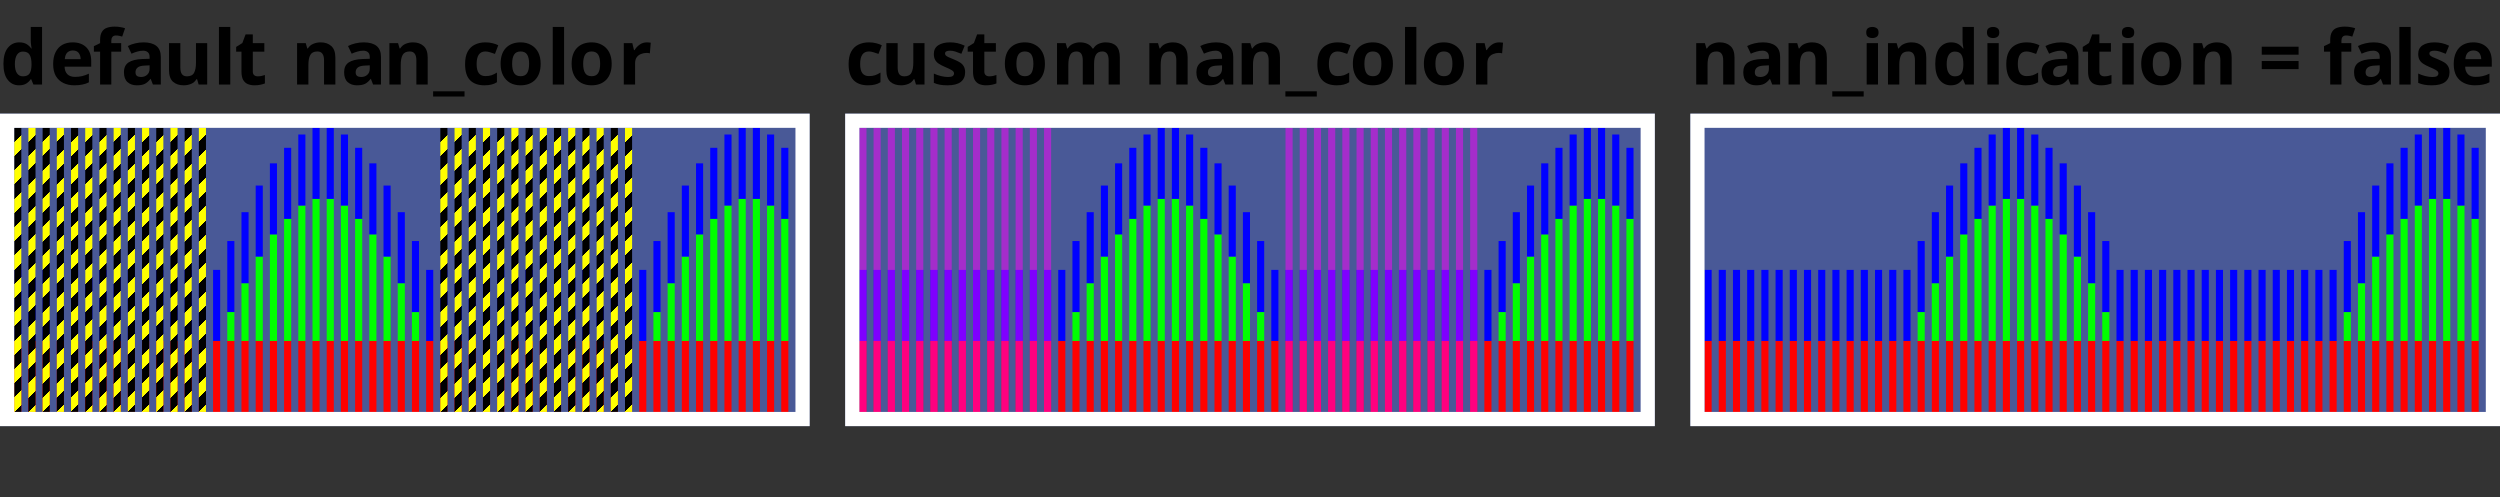 <?xml version="1.0" encoding="UTF-8"?>
<svg xmlns="http://www.w3.org/2000/svg" xmlns:xlink="http://www.w3.org/1999/xlink" width="352" height="70" viewBox="0 0 352 70">
<rect x="0" y="0" width="352" height="70" fill="#333333" stroke="none"/>
<defs>
<g>
<g id="glyph-0-0">
<path d="M 1 0 L 1 -7.625 L 5.391 -7.625 L 5.391 0 Z M 1.547 -0.547 L 4.844 -0.547 L 4.844 -7.078 L 1.547 -7.078 Z M 1.547 -0.547 "/>
</g>
<g id="glyph-0-1">
<path d="M 2.672 0.109 C 2.023 0.109 1.5 -0.145 1.094 -0.656 C 0.688 -1.164 0.484 -1.914 0.484 -2.906 C 0.484 -3.895 0.688 -4.645 1.094 -5.156 C 1.508 -5.676 2.051 -5.938 2.719 -5.938 C 3.133 -5.938 3.477 -5.852 3.75 -5.688 C 4.02 -5.52 4.234 -5.316 4.391 -5.078 L 4.453 -5.078 C 4.43 -5.191 4.406 -5.359 4.375 -5.578 C 4.344 -5.797 4.328 -6.02 4.328 -6.25 L 4.328 -8.109 L 5.922 -8.109 L 5.922 0 L 4.703 0 L 4.391 -0.75 L 4.328 -0.75 C 4.172 -0.508 3.961 -0.305 3.703 -0.141 C 3.441 0.023 3.098 0.109 2.672 0.109 Z M 3.234 -1.156 C 3.672 -1.156 3.977 -1.285 4.156 -1.547 C 4.332 -1.805 4.426 -2.195 4.438 -2.719 L 4.438 -2.891 C 4.438 -3.461 4.348 -3.895 4.172 -4.188 C 4.004 -4.488 3.688 -4.641 3.219 -4.641 C 2.863 -4.641 2.586 -4.488 2.391 -4.188 C 2.191 -3.883 2.094 -3.445 2.094 -2.875 C 2.094 -2.312 2.191 -1.883 2.391 -1.594 C 2.586 -1.301 2.867 -1.156 3.234 -1.156 Z M 3.234 -1.156 "/>
</g>
<g id="glyph-0-2">
<path d="M 3.234 -5.938 C 4.035 -5.938 4.672 -5.707 5.141 -5.25 C 5.609 -4.789 5.844 -4.133 5.844 -3.281 L 5.844 -2.516 L 2.094 -2.516 C 2.102 -2.066 2.234 -1.711 2.484 -1.453 C 2.742 -1.203 3.098 -1.078 3.547 -1.078 C 3.922 -1.078 4.258 -1.113 4.562 -1.188 C 4.875 -1.258 5.191 -1.375 5.516 -1.531 L 5.516 -0.312 C 5.234 -0.164 4.93 -0.062 4.609 0 C 4.297 0.07 3.914 0.109 3.469 0.109 C 2.883 0.109 2.367 0 1.922 -0.219 C 1.473 -0.438 1.117 -0.766 0.859 -1.203 C 0.609 -1.648 0.484 -2.207 0.484 -2.875 C 0.484 -3.551 0.598 -4.113 0.828 -4.562 C 1.055 -5.02 1.375 -5.363 1.781 -5.594 C 2.195 -5.82 2.68 -5.938 3.234 -5.938 Z M 3.25 -4.797 C 2.938 -4.797 2.676 -4.695 2.469 -4.5 C 2.27 -4.301 2.156 -3.992 2.125 -3.578 L 4.359 -3.578 C 4.348 -3.93 4.254 -4.223 4.078 -4.453 C 3.898 -4.68 3.625 -4.797 3.25 -4.797 Z M 3.25 -4.797 "/>
</g>
<g id="glyph-0-3">
<path d="M 4.062 -4.625 L 2.672 -4.625 L 2.672 0 L 1.094 0 L 1.094 -4.625 L 0.219 -4.625 L 0.219 -5.406 L 1.094 -5.828 L 1.094 -6.25 C 1.094 -6.75 1.176 -7.133 1.344 -7.406 C 1.508 -7.688 1.742 -7.879 2.047 -7.984 C 2.359 -8.098 2.723 -8.156 3.141 -8.156 C 3.461 -8.156 3.75 -8.129 4 -8.078 C 4.25 -8.035 4.453 -7.984 4.609 -7.922 L 4.203 -6.75 C 4.078 -6.789 3.941 -6.828 3.797 -6.859 C 3.66 -6.891 3.5 -6.906 3.312 -6.906 C 3.094 -6.906 2.93 -6.836 2.828 -6.703 C 2.723 -6.566 2.672 -6.395 2.672 -6.188 L 2.672 -5.828 L 4.062 -5.828 Z M 4.062 -4.625 "/>
</g>
<g id="glyph-0-4">
<path d="M 3.219 -5.938 C 4 -5.938 4.598 -5.77 5.016 -5.438 C 5.43 -5.102 5.641 -4.586 5.641 -3.891 L 5.641 0 L 4.531 0 L 4.219 -0.797 L 4.188 -0.797 C 3.938 -0.473 3.672 -0.238 3.391 -0.094 C 3.117 0.039 2.738 0.109 2.25 0.109 C 1.727 0.109 1.297 -0.039 0.953 -0.344 C 0.617 -0.645 0.453 -1.109 0.453 -1.734 C 0.453 -2.359 0.664 -2.816 1.094 -3.109 C 1.531 -3.398 2.18 -3.562 3.047 -3.594 L 4.062 -3.625 L 4.062 -3.891 C 4.062 -4.191 3.977 -4.41 3.812 -4.547 C 3.656 -4.691 3.438 -4.766 3.156 -4.766 C 2.875 -4.766 2.598 -4.723 2.328 -4.641 C 2.055 -4.566 1.785 -4.469 1.516 -4.344 L 1 -5.422 C 1.312 -5.586 1.656 -5.711 2.031 -5.797 C 2.414 -5.891 2.812 -5.938 3.219 -5.938 Z M 3.453 -2.672 C 2.93 -2.66 2.57 -2.566 2.375 -2.391 C 2.176 -2.223 2.078 -2.004 2.078 -1.734 C 2.078 -1.484 2.148 -1.305 2.297 -1.203 C 2.441 -1.109 2.625 -1.062 2.844 -1.062 C 3.188 -1.062 3.473 -1.16 3.703 -1.359 C 3.941 -1.566 4.062 -1.852 4.062 -2.219 L 4.062 -2.703 Z M 3.453 -2.672 "/>
</g>
<g id="glyph-0-5">
<path d="M 6.172 -5.828 L 6.172 0 L 4.969 0 L 4.75 -0.75 L 4.656 -0.75 C 4.477 -0.445 4.227 -0.227 3.906 -0.094 C 3.582 0.039 3.238 0.109 2.875 0.109 C 2.25 0.109 1.742 -0.055 1.359 -0.391 C 0.984 -0.734 0.797 -1.281 0.797 -2.031 L 0.797 -5.828 L 2.391 -5.828 L 2.391 -2.422 C 2.391 -2.004 2.461 -1.688 2.609 -1.469 C 2.766 -1.258 3.004 -1.156 3.328 -1.156 C 3.816 -1.156 4.148 -1.32 4.328 -1.656 C 4.504 -1.988 4.594 -2.461 4.594 -3.078 L 4.594 -5.828 Z M 6.172 -5.828 "/>
</g>
<g id="glyph-0-6">
<path d="M 2.422 0 L 0.828 0 L 0.828 -8.109 L 2.422 -8.109 Z M 2.422 0 "/>
</g>
<g id="glyph-0-7">
<path d="M 3.281 -1.156 C 3.457 -1.156 3.629 -1.172 3.797 -1.203 C 3.961 -1.242 4.129 -1.289 4.297 -1.344 L 4.297 -0.156 C 4.117 -0.082 3.906 -0.02 3.656 0.031 C 3.406 0.082 3.129 0.109 2.828 0.109 C 2.484 0.109 2.172 0.051 1.891 -0.062 C 1.617 -0.176 1.398 -0.375 1.234 -0.656 C 1.078 -0.938 1 -1.328 1 -1.828 L 1 -4.625 L 0.25 -4.625 L 0.25 -5.297 L 1.125 -5.844 L 1.578 -7.062 L 2.594 -7.062 L 2.594 -5.828 L 4.219 -5.828 L 4.219 -4.625 L 2.594 -4.625 L 2.594 -1.828 C 2.594 -1.609 2.656 -1.441 2.781 -1.328 C 2.914 -1.211 3.082 -1.156 3.281 -1.156 Z M 3.281 -1.156 "/>
</g>
<g id="glyph-0-8">
</g>
<g id="glyph-0-9">
<path d="M 4.141 -5.938 C 4.766 -5.938 5.266 -5.766 5.641 -5.422 C 6.023 -5.086 6.219 -4.547 6.219 -3.797 L 6.219 0 L 4.625 0 L 4.625 -3.406 C 4.625 -3.82 4.547 -4.133 4.391 -4.344 C 4.242 -4.551 4.008 -4.656 3.688 -4.656 C 3.195 -4.656 2.863 -4.488 2.688 -4.156 C 2.508 -3.832 2.422 -3.363 2.422 -2.75 L 2.422 0 L 0.828 0 L 0.828 -5.828 L 2.047 -5.828 L 2.266 -5.078 L 2.344 -5.078 C 2.531 -5.379 2.785 -5.598 3.109 -5.734 C 3.43 -5.867 3.773 -5.938 4.141 -5.938 Z M 4.141 -5.938 "/>
</g>
<g id="glyph-0-10">
<path d="M 4.406 1.688 L -0.016 1.688 L -0.016 0.953 L 4.406 0.953 Z M 4.406 1.688 "/>
</g>
<g id="glyph-0-11">
<path d="M 3.203 0.109 C 2.336 0.109 1.664 -0.129 1.188 -0.609 C 0.719 -1.086 0.484 -1.844 0.484 -2.875 C 0.484 -3.594 0.602 -4.176 0.844 -4.625 C 1.082 -5.07 1.414 -5.398 1.844 -5.609 C 2.281 -5.828 2.781 -5.938 3.344 -5.938 C 3.738 -5.938 4.082 -5.895 4.375 -5.812 C 4.676 -5.738 4.938 -5.645 5.156 -5.531 L 4.688 -4.312 C 4.438 -4.406 4.203 -4.484 3.984 -4.547 C 3.766 -4.617 3.551 -4.656 3.344 -4.656 C 2.52 -4.656 2.109 -4.066 2.109 -2.891 C 2.109 -2.305 2.211 -1.875 2.422 -1.594 C 2.641 -1.32 2.945 -1.188 3.344 -1.188 C 3.676 -1.188 3.969 -1.227 4.219 -1.312 C 4.477 -1.406 4.727 -1.531 4.969 -1.688 L 4.969 -0.328 C 4.727 -0.172 4.473 -0.062 4.203 0 C 3.941 0.07 3.609 0.109 3.203 0.109 Z M 3.203 0.109 "/>
</g>
<g id="glyph-0-12">
<path d="M 6.125 -2.922 C 6.125 -1.953 5.867 -1.203 5.359 -0.672 C 4.848 -0.148 4.156 0.109 3.281 0.109 C 2.738 0.109 2.254 -0.004 1.828 -0.234 C 1.41 -0.473 1.082 -0.816 0.844 -1.266 C 0.602 -1.723 0.484 -2.273 0.484 -2.922 C 0.484 -3.891 0.734 -4.633 1.234 -5.156 C 1.742 -5.676 2.438 -5.938 3.312 -5.938 C 3.863 -5.938 4.348 -5.816 4.766 -5.578 C 5.191 -5.348 5.523 -5.008 5.766 -4.562 C 6.004 -4.113 6.125 -3.566 6.125 -2.922 Z M 2.109 -2.922 C 2.109 -2.348 2.203 -1.91 2.391 -1.609 C 2.578 -1.316 2.883 -1.172 3.312 -1.172 C 3.727 -1.172 4.031 -1.316 4.219 -1.609 C 4.406 -1.91 4.5 -2.348 4.5 -2.922 C 4.5 -3.492 4.406 -3.926 4.219 -4.219 C 4.031 -4.508 3.723 -4.656 3.297 -4.656 C 2.879 -4.656 2.578 -4.508 2.391 -4.219 C 2.203 -3.926 2.109 -3.492 2.109 -2.922 Z M 2.109 -2.922 "/>
</g>
<g id="glyph-0-13">
<path d="M 4.094 -5.938 C 4.164 -5.938 4.254 -5.93 4.359 -5.922 C 4.473 -5.91 4.562 -5.898 4.625 -5.891 L 4.5 -4.391 C 4.445 -4.41 4.375 -4.426 4.281 -4.438 C 4.188 -4.445 4.102 -4.453 4.031 -4.453 C 3.758 -4.453 3.5 -4.398 3.25 -4.297 C 3 -4.203 2.797 -4.047 2.641 -3.828 C 2.492 -3.617 2.422 -3.332 2.422 -2.969 L 2.422 0 L 0.828 0 L 0.828 -5.828 L 2.031 -5.828 L 2.266 -4.844 L 2.344 -4.844 C 2.52 -5.145 2.754 -5.398 3.047 -5.609 C 3.348 -5.828 3.695 -5.938 4.094 -5.938 Z M 4.094 -5.938 "/>
</g>
<g id="glyph-0-14">
<path d="M 4.891 -1.734 C 4.891 -1.141 4.68 -0.68 4.266 -0.359 C 3.859 -0.047 3.238 0.109 2.406 0.109 C 2 0.109 1.648 0.082 1.359 0.031 C 1.066 -0.02 0.773 -0.109 0.484 -0.234 L 0.484 -1.547 C 0.797 -1.398 1.133 -1.281 1.5 -1.188 C 1.863 -1.102 2.188 -1.062 2.469 -1.062 C 2.781 -1.062 3 -1.102 3.125 -1.188 C 3.258 -1.281 3.328 -1.406 3.328 -1.562 C 3.328 -1.656 3.301 -1.738 3.25 -1.812 C 3.195 -1.895 3.082 -1.984 2.906 -2.078 C 2.727 -2.18 2.453 -2.312 2.078 -2.469 C 1.711 -2.625 1.41 -2.781 1.172 -2.938 C 0.941 -3.094 0.77 -3.281 0.656 -3.5 C 0.539 -3.719 0.484 -3.988 0.484 -4.312 C 0.484 -4.852 0.691 -5.258 1.109 -5.531 C 1.523 -5.801 2.082 -5.938 2.781 -5.938 C 3.145 -5.938 3.488 -5.898 3.812 -5.828 C 4.145 -5.754 4.484 -5.633 4.828 -5.469 L 4.359 -4.328 C 4.066 -4.453 3.789 -4.555 3.531 -4.641 C 3.281 -4.723 3.023 -4.766 2.766 -4.766 C 2.297 -4.766 2.062 -4.633 2.062 -4.375 C 2.062 -4.281 2.086 -4.195 2.141 -4.125 C 2.203 -4.051 2.32 -3.969 2.5 -3.875 C 2.676 -3.789 2.938 -3.68 3.281 -3.547 C 3.613 -3.41 3.898 -3.27 4.141 -3.125 C 4.379 -2.977 4.562 -2.797 4.688 -2.578 C 4.82 -2.359 4.891 -2.078 4.891 -1.734 Z M 4.891 -1.734 "/>
</g>
<g id="glyph-0-15">
<path d="M 7.672 -5.938 C 8.336 -5.938 8.836 -5.766 9.172 -5.422 C 9.504 -5.086 9.672 -4.547 9.672 -3.797 L 9.672 0 L 8.094 0 L 8.094 -3.406 C 8.094 -4.238 7.801 -4.656 7.219 -4.656 C 6.789 -4.656 6.488 -4.504 6.312 -4.203 C 6.133 -3.91 6.047 -3.484 6.047 -2.922 L 6.047 0 L 4.453 0 L 4.453 -3.406 C 4.453 -4.238 4.16 -4.656 3.578 -4.656 C 3.141 -4.656 2.836 -4.488 2.672 -4.156 C 2.504 -3.832 2.422 -3.363 2.422 -2.75 L 2.422 0 L 0.828 0 L 0.828 -5.828 L 2.047 -5.828 L 2.266 -5.078 L 2.344 -5.078 C 2.52 -5.379 2.766 -5.598 3.078 -5.734 C 3.391 -5.867 3.711 -5.938 4.047 -5.938 C 4.473 -5.938 4.832 -5.863 5.125 -5.719 C 5.426 -5.582 5.656 -5.367 5.812 -5.078 L 5.953 -5.078 C 6.129 -5.379 6.375 -5.598 6.688 -5.734 C 7.008 -5.867 7.336 -5.938 7.672 -5.938 Z M 7.672 -5.938 "/>
</g>
<g id="glyph-0-16">
<path d="M 1.625 -8.109 C 1.863 -8.109 2.066 -8.051 2.234 -7.938 C 2.41 -7.832 2.5 -7.629 2.5 -7.328 C 2.5 -7.035 2.41 -6.832 2.234 -6.719 C 2.066 -6.602 1.863 -6.547 1.625 -6.547 C 1.383 -6.547 1.18 -6.602 1.016 -6.719 C 0.848 -6.832 0.766 -7.035 0.766 -7.328 C 0.766 -7.629 0.848 -7.832 1.016 -7.938 C 1.18 -8.051 1.383 -8.109 1.625 -8.109 Z M 2.422 -5.828 L 2.422 0 L 0.828 0 L 0.828 -5.828 Z M 2.422 -5.828 "/>
</g>
<g id="glyph-0-17">
<path d="M 0.453 -4.203 L 0.453 -5.328 L 5.641 -5.328 L 5.641 -4.203 Z M 0.453 -2.172 L 0.453 -3.312 L 5.641 -3.312 L 5.641 -2.172 Z M 0.453 -2.172 "/>
</g>
</g>
<clipPath id="clip-0">
<path clip-rule="nonzero" d="M 0 16 L 114 16 L 114 60 L 0 60 Z M 0 16 "/>
</clipPath>
<linearGradient id="linear-pattern-0" gradientUnits="userSpaceOnUse" x1="0" y1="0" x2="4" y2="4" spreadMethod="repeat" gradientTransform="matrix(1, 0, 0, 1, 2, 18)">
<stop offset="0" stop-color="rgb(0%, 0%, 0%)" stop-opacity="1"/>
<stop offset="0.25" stop-color="rgb(0%, 0%, 0%)" stop-opacity="1"/>
<stop offset="0.25" stop-color="rgb(100%, 100%, 0%)" stop-opacity="1"/>
<stop offset="0.5" stop-color="rgb(100%, 100%, 0%)" stop-opacity="1"/>
<stop offset="0.5" stop-color="rgb(0%, 0%, 0%)" stop-opacity="1"/>
<stop offset="0.75" stop-color="rgb(0%, 0%, 0%)" stop-opacity="1"/>
<stop offset="0.75" stop-color="rgb(100%, 100%, 0%)" stop-opacity="1"/>
<stop offset="1" stop-color="rgb(100%, 100%, 0%)" stop-opacity="1"/>
</linearGradient>
<clipPath id="clip-1">
<path clip-rule="nonzero" d="M 119 16 L 233 16 L 233 60 L 119 60 Z M 119 16 "/>
</clipPath>
<clipPath id="clip-2">
<path clip-rule="nonzero" d="M 238 16 L 352 16 L 352 60 L 238 60 Z M 238 16 "/>
</clipPath>
</defs>
<g fill="rgb(0%, 0%, 0%)" fill-opacity="1">
<use xlink:href="#glyph-0-1" x="0" y="11.903"/>
<use xlink:href="#glyph-0-2" x="7" y="11.903"/>
<use xlink:href="#glyph-0-3" x="13" y="11.903"/>
<use xlink:href="#glyph-0-4" x="17" y="11.903"/>
<use xlink:href="#glyph-0-5" x="23" y="11.903"/>
<use xlink:href="#glyph-0-6" x="30" y="11.903"/>
<use xlink:href="#glyph-0-7" x="33" y="11.903"/>
<use xlink:href="#glyph-0-8" x="38" y="11.903"/>
<use xlink:href="#glyph-0-9" x="41" y="11.903"/>
<use xlink:href="#glyph-0-4" x="48" y="11.903"/>
<use xlink:href="#glyph-0-9" x="54" y="11.903"/>
<use xlink:href="#glyph-0-10" x="61" y="11.903"/>
<use xlink:href="#glyph-0-11" x="65" y="11.903"/>
<use xlink:href="#glyph-0-12" x="70" y="11.903"/>
<use xlink:href="#glyph-0-6" x="77" y="11.903"/>
<use xlink:href="#glyph-0-12" x="80" y="11.903"/>
<use xlink:href="#glyph-0-13" x="87" y="11.903"/>
</g>
<g clip-path="url(#clip-0)">
<rect x="-35.2" y="-7" width="422.4" height="84" fill="rgb(38.039%, 50.588%, 100%)" fill-opacity="0.49"/>
</g>
<path fill-rule="nonzero" fill="rgb(100%, 0%, 0%)" fill-opacity="1" d="M 2 48 L 3 48 L 3 58 L 2 58 Z M 4 48 L 5 48 L 5 58 L 4 58 Z M 6 48 L 7 48 L 7 58 L 6 58 Z M 8 48 L 9 48 L 9 58 L 8 58 Z M 10 48 L 11 48 L 11 58 L 10 58 Z M 12 48 L 13 48 L 13 58 L 12 58 Z M 14 48 L 15 48 L 15 58 L 14 58 Z M 16 48 L 17 48 L 17 58 L 16 58 Z M 18 48 L 19 48 L 19 58 L 18 58 Z M 20 48 L 21 48 L 21 58 L 20 58 Z M 22 48 L 23 48 L 23 58 L 22 58 Z M 24 48 L 25 48 L 25 58 L 24 58 Z M 26 48 L 27 48 L 27 58 L 26 58 Z M 28 48 L 29 48 L 29 58 L 28 58 Z M 30 48 L 31 48 L 31 58 L 30 58 Z M 32 48 L 33 48 L 33 58 L 32 58 Z M 34 48 L 35 48 L 35 58 L 34 58 Z M 36 48 L 37 48 L 37 58 L 36 58 Z M 38 48 L 39 48 L 39 58 L 38 58 Z M 40 48 L 41 48 L 41 58 L 40 58 Z M 42 48 L 43 48 L 43 58 L 42 58 Z M 44 48 L 45 48 L 45 58 L 44 58 Z M 46 48 L 47 48 L 47 58 L 46 58 Z M 48 48 L 49 48 L 49 58 L 48 58 Z M 50 48 L 51 48 L 51 58 L 50 58 Z M 52 48 L 53 48 L 53 58 L 52 58 Z M 54 48 L 55 48 L 55 58 L 54 58 Z M 56 48 L 57 48 L 57 58 L 56 58 Z M 58 48 L 59 48 L 59 58 L 58 58 Z M 60 48 L 61 48 L 61 58 L 60 58 Z M 62 48 L 63 48 L 63 58 L 62 58 Z M 64 48 L 65 48 L 65 58 L 64 58 Z M 66 48 L 67 48 L 67 58 L 66 58 Z M 68 48 L 69 48 L 69 58 L 68 58 Z M 70 48 L 71 48 L 71 58 L 70 58 Z M 72 48 L 73 48 L 73 58 L 72 58 Z M 74 48 L 75 48 L 75 58 L 74 58 Z M 76 48 L 77 48 L 77 58 L 76 58 Z M 78 48 L 79 48 L 79 58 L 78 58 Z M 80 48 L 81 48 L 81 58 L 80 58 Z M 82 48 L 83 48 L 83 58 L 82 58 Z M 84 48 L 85 48 L 85 58 L 84 58 Z M 86 48 L 87 48 L 87 58 L 86 58 Z M 88 48 L 89 48 L 89 58 L 88 58 Z M 90 48 L 91 48 L 91 58 L 90 58 Z M 92 48 L 93 48 L 93 58 L 92 58 Z M 94 48 L 95 48 L 95 58 L 94 58 Z M 96 48 L 97 48 L 97 58 L 96 58 Z M 98 48 L 99 48 L 99 58 L 98 58 Z M 100 48 L 101 48 L 101 58 L 100 58 Z M 102 48 L 103 48 L 103 58 L 102 58 Z M 104 48 L 105 48 L 105 58 L 104 58 Z M 106 48 L 107 48 L 107 58 L 106 58 Z M 108 48 L 109 48 L 109 58 L 108 58 Z M 110 48 L 111 48 L 111 58 L 110 58 Z M 110 48 "/>
<path fill-rule="nonzero" fill="rgb(0%, 100%, 0%)" fill-opacity="1" d="M 30 48 L 31 48 Z M 32 43.938 L 33 43.938 L 33 48 L 32 48 Z M 34 39.875 L 35 39.875 L 35 48 L 34 48 Z M 36 36.125 L 37 36.125 L 37 48 L 36 48 Z M 38 33 L 39 33 L 39 48 L 38 48 Z M 40 30.812 L 41 30.812 L 41 48 L 40 48 Z M 42 28.938 L 43 28.938 L 43 48 L 42 48 Z M 44 28 L 45 28 L 45 48 L 44 48 Z M 46 28 L 47 28 L 47 48 L 46 48 Z M 48 28.938 L 49 28.938 L 49 48 L 48 48 Z M 50 30.812 L 51 30.812 L 51 48 L 50 48 Z M 52 33 L 53 33 L 53 48 L 52 48 Z M 54 36.125 L 55 36.125 L 55 48 L 54 48 Z M 56 39.875 L 57 39.875 L 57 48 L 56 48 Z M 58 43.938 L 59 43.938 L 59 48 L 58 48 Z M 60 48 L 61 48 Z M 90 48 L 91 48 Z M 92 43.938 L 93 43.938 L 93 48 L 92 48 Z M 94 39.875 L 95 39.875 L 95 48 L 94 48 Z M 96 36.125 L 97 36.125 L 97 48 L 96 48 Z M 98 33 L 99 33 L 99 48 L 98 48 Z M 100 30.812 L 101 30.812 L 101 48 L 100 48 Z M 102 28.938 L 103 28.938 L 103 48 L 102 48 Z M 104 28 L 105 28 L 105 48 L 104 48 Z M 106 28 L 107 28 L 107 48 L 106 48 Z M 108 28.938 L 109 28.938 L 109 48 L 108 48 Z M 110 30.812 L 111 30.812 L 111 48 L 110 48 Z M 110 30.812 "/>
<path fill-rule="nonzero" fill="rgb(0%, 0%, 100%)" fill-opacity="1" d="M 2 38 L 3 38 L 3 48 L 2 48 Z M 4 38 L 5 38 L 5 48 L 4 48 Z M 6 38 L 7 38 L 7 48 L 6 48 Z M 8 38 L 9 38 L 9 48 L 8 48 Z M 10 38 L 11 38 L 11 48 L 10 48 Z M 12 38 L 13 38 L 13 48 L 12 48 Z M 14 38 L 15 38 L 15 48 L 14 48 Z M 16 38 L 17 38 L 17 48 L 16 48 Z M 18 38 L 19 38 L 19 48 L 18 48 Z M 20 38 L 21 38 L 21 48 L 20 48 Z M 22 38 L 23 38 L 23 48 L 22 48 Z M 24 38 L 25 38 L 25 48 L 24 48 Z M 26 38 L 27 38 L 27 48 L 26 48 Z M 28 38 L 29 38 L 29 48 L 28 48 Z M 30 38 L 31 38 L 31 48 L 30 48 Z M 32 33.938 L 33 33.938 L 33 43.938 L 32 43.938 Z M 34 29.875 L 35 29.875 L 35 39.875 L 34 39.875 Z M 36 26.125 L 37 26.125 L 37 36.125 L 36 36.125 Z M 38 23 L 39 23 L 39 33 L 38 33 Z M 40 20.812 L 41 20.812 L 41 30.812 L 40 30.812 Z M 42 18.938 L 43 18.938 L 43 28.938 L 42 28.938 Z M 44 18 L 45 18 L 45 28 L 44 28 Z M 46 18 L 47 18 L 47 28 L 46 28 Z M 48 18.938 L 49 18.938 L 49 28.938 L 48 28.938 Z M 50 20.812 L 51 20.812 L 51 30.812 L 50 30.812 Z M 52 23 L 53 23 L 53 33 L 52 33 Z M 54 26.125 L 55 26.125 L 55 36.125 L 54 36.125 Z M 56 29.875 L 57 29.875 L 57 39.875 L 56 39.875 Z M 58 33.938 L 59 33.938 L 59 43.938 L 58 43.938 Z M 60 38 L 61 38 L 61 48 L 60 48 Z M 62 38 L 63 38 L 63 48 L 62 48 Z M 64 38 L 65 38 L 65 48 L 64 48 Z M 66 38 L 67 38 L 67 48 L 66 48 Z M 68 38 L 69 38 L 69 48 L 68 48 Z M 70 38 L 71 38 L 71 48 L 70 48 Z M 72 38 L 73 38 L 73 48 L 72 48 Z M 74 38 L 75 38 L 75 48 L 74 48 Z M 76 38 L 77 38 L 77 48 L 76 48 Z M 78 38 L 79 38 L 79 48 L 78 48 Z M 80 38 L 81 38 L 81 48 L 80 48 Z M 82 38 L 83 38 L 83 48 L 82 48 Z M 84 38 L 85 38 L 85 48 L 84 48 Z M 86 38 L 87 38 L 87 48 L 86 48 Z M 88 38 L 89 38 L 89 48 L 88 48 Z M 90 38 L 91 38 L 91 48 L 90 48 Z M 92 33.938 L 93 33.938 L 93 43.938 L 92 43.938 Z M 94 29.875 L 95 29.875 L 95 39.875 L 94 39.875 Z M 96 26.125 L 97 26.125 L 97 36.125 L 96 36.125 Z M 98 23 L 99 23 L 99 33 L 98 33 Z M 100 20.812 L 101 20.812 L 101 30.812 L 100 30.812 Z M 102 18.938 L 103 18.938 L 103 28.938 L 102 28.938 Z M 104 18 L 105 18 L 105 28 L 104 28 Z M 106 18 L 107 18 L 107 28 L 106 28 Z M 108 18.938 L 109 18.938 L 109 28.938 L 108 28.938 Z M 110 20.812 L 111 20.812 L 111 30.812 L 110 30.812 Z M 110 20.812 "/>
<path fill-rule="nonzero" fill="url(#linear-pattern-0)" d="M 2 18 L 3 18 L 3 58 L 2 58 Z M 4 18 L 5 18 L 5 58 L 4 58 Z M 6 18 L 7 18 L 7 58 L 6 58 Z M 8 18 L 9 18 L 9 58 L 8 58 Z M 10 18 L 11 18 L 11 58 L 10 58 Z M 12 18 L 13 18 L 13 58 L 12 58 Z M 14 18 L 15 18 L 15 58 L 14 58 Z M 16 18 L 17 18 L 17 58 L 16 58 Z M 18 18 L 19 18 L 19 58 L 18 58 Z M 20 18 L 21 18 L 21 58 L 20 58 Z M 22 18 L 23 18 L 23 58 L 22 58 Z M 24 18 L 25 18 L 25 58 L 24 58 Z M 26 18 L 27 18 L 27 58 L 26 58 Z M 28 18 L 29 18 L 29 58 L 28 58 Z M 62 18 L 63 18 L 63 58 L 62 58 Z M 64 18 L 65 18 L 65 58 L 64 58 Z M 66 18 L 67 18 L 67 58 L 66 58 Z M 68 18 L 69 18 L 69 58 L 68 58 Z M 70 18 L 71 18 L 71 58 L 70 58 Z M 72 18 L 73 18 L 73 58 L 72 58 Z M 74 18 L 75 18 L 75 58 L 74 58 Z M 76 18 L 77 18 L 77 58 L 76 58 Z M 78 18 L 79 18 L 79 58 L 78 58 Z M 80 18 L 81 18 L 81 58 L 80 58 Z M 82 18 L 83 18 L 83 58 L 82 58 Z M 84 18 L 85 18 L 85 58 L 84 58 Z M 86 18 L 87 18 L 87 58 L 86 58 Z M 88 18 L 89 18 L 89 58 L 88 58 Z M 88 18 "/>
<path fill="none" stroke-width="2" stroke-linecap="butt" stroke-linejoin="miter" stroke="rgb(100%, 100%, 100%)" stroke-opacity="1" stroke-miterlimit="10" d="M 1 1 L 113 1 L 113 43 L 1 43 Z M 1 1 " transform="matrix(1, 0, 0, 1, 0, 16)"/>
<g fill="rgb(0%, 0%, 0%)" fill-opacity="1">
<use xlink:href="#glyph-0-11" x="119" y="11.903"/>
<use xlink:href="#glyph-0-5" x="124" y="11.903"/>
<use xlink:href="#glyph-0-14" x="131" y="11.903"/>
<use xlink:href="#glyph-0-7" x="136" y="11.903"/>
<use xlink:href="#glyph-0-12" x="141" y="11.903"/>
<use xlink:href="#glyph-0-15" x="148" y="11.903"/>
<use xlink:href="#glyph-0-8" x="158" y="11.903"/>
<use xlink:href="#glyph-0-9" x="161" y="11.903"/>
<use xlink:href="#glyph-0-4" x="168" y="11.903"/>
<use xlink:href="#glyph-0-9" x="174" y="11.903"/>
<use xlink:href="#glyph-0-10" x="181" y="11.903"/>
<use xlink:href="#glyph-0-11" x="185" y="11.903"/>
<use xlink:href="#glyph-0-12" x="190" y="11.903"/>
<use xlink:href="#glyph-0-6" x="197" y="11.903"/>
<use xlink:href="#glyph-0-12" x="200" y="11.903"/>
<use xlink:href="#glyph-0-13" x="207" y="11.903"/>
</g>
<g clip-path="url(#clip-1)">
<rect x="-35.2" y="-7" width="422.4" height="84" fill="rgb(38.039%, 50.588%, 100%)" fill-opacity="0.49"/>
</g>
<path fill-rule="nonzero" fill="rgb(100%, 0%, 0%)" fill-opacity="1" d="M 121 48 L 122 48 L 122 58 L 121 58 Z M 123 48 L 124 48 L 124 58 L 123 58 Z M 125 48 L 126 48 L 126 58 L 125 58 Z M 127 48 L 128 48 L 128 58 L 127 58 Z M 129 48 L 130 48 L 130 58 L 129 58 Z M 131 48 L 132 48 L 132 58 L 131 58 Z M 133 48 L 134 48 L 134 58 L 133 58 Z M 135 48 L 136 48 L 136 58 L 135 58 Z M 137 48 L 138 48 L 138 58 L 137 58 Z M 139 48 L 140 48 L 140 58 L 139 58 Z M 141 48 L 142 48 L 142 58 L 141 58 Z M 143 48 L 144 48 L 144 58 L 143 58 Z M 145 48 L 146 48 L 146 58 L 145 58 Z M 147 48 L 148 48 L 148 58 L 147 58 Z M 149 48 L 150 48 L 150 58 L 149 58 Z M 151 48 L 152 48 L 152 58 L 151 58 Z M 153 48 L 154 48 L 154 58 L 153 58 Z M 155 48 L 156 48 L 156 58 L 155 58 Z M 157 48 L 158 48 L 158 58 L 157 58 Z M 159 48 L 160 48 L 160 58 L 159 58 Z M 161 48 L 162 48 L 162 58 L 161 58 Z M 163 48 L 164 48 L 164 58 L 163 58 Z M 165 48 L 166 48 L 166 58 L 165 58 Z M 167 48 L 168 48 L 168 58 L 167 58 Z M 169 48 L 170 48 L 170 58 L 169 58 Z M 171 48 L 172 48 L 172 58 L 171 58 Z M 173 48 L 174 48 L 174 58 L 173 58 Z M 175 48 L 176 48 L 176 58 L 175 58 Z M 177 48 L 178 48 L 178 58 L 177 58 Z M 179 48 L 180 48 L 180 58 L 179 58 Z M 181 48 L 182 48 L 182 58 L 181 58 Z M 183 48 L 184 48 L 184 58 L 183 58 Z M 185 48 L 186 48 L 186 58 L 185 58 Z M 187 48 L 188 48 L 188 58 L 187 58 Z M 189 48 L 190 48 L 190 58 L 189 58 Z M 191 48 L 192 48 L 192 58 L 191 58 Z M 193 48 L 194 48 L 194 58 L 193 58 Z M 195 48 L 196 48 L 196 58 L 195 58 Z M 197 48 L 198 48 L 198 58 L 197 58 Z M 199 48 L 200 48 L 200 58 L 199 58 Z M 201 48 L 202 48 L 202 58 L 201 58 Z M 203 48 L 204 48 L 204 58 L 203 58 Z M 205 48 L 206 48 L 206 58 L 205 58 Z M 207 48 L 208 48 L 208 58 L 207 58 Z M 209 48 L 210 48 L 210 58 L 209 58 Z M 211 48 L 212 48 L 212 58 L 211 58 Z M 213 48 L 214 48 L 214 58 L 213 58 Z M 215 48 L 216 48 L 216 58 L 215 58 Z M 217 48 L 218 48 L 218 58 L 217 58 Z M 219 48 L 220 48 L 220 58 L 219 58 Z M 221 48 L 222 48 L 222 58 L 221 58 Z M 223 48 L 224 48 L 224 58 L 223 58 Z M 225 48 L 226 48 L 226 58 L 225 58 Z M 227 48 L 228 48 L 228 58 L 227 58 Z M 229 48 L 230 48 L 230 58 L 229 58 Z M 229 48 "/>
<path fill-rule="nonzero" fill="rgb(0%, 100%, 0%)" fill-opacity="1" d="M 149 48 L 150 48 Z M 151 43.938 L 152 43.938 L 152 48 L 151 48 Z M 153 39.875 L 154 39.875 L 154 48 L 153 48 Z M 155 36.125 L 156 36.125 L 156 48 L 155 48 Z M 157 33 L 158 33 L 158 48 L 157 48 Z M 159 30.812 L 160 30.812 L 160 48 L 159 48 Z M 161 28.938 L 162 28.938 L 162 48 L 161 48 Z M 163 28 L 164 28 L 164 48 L 163 48 Z M 165 28 L 166 28 L 166 48 L 165 48 Z M 167 28.938 L 168 28.938 L 168 48 L 167 48 Z M 169 30.812 L 170 30.812 L 170 48 L 169 48 Z M 171 33 L 172 33 L 172 48 L 171 48 Z M 173 36.125 L 174 36.125 L 174 48 L 173 48 Z M 175 39.875 L 176 39.875 L 176 48 L 175 48 Z M 177 43.938 L 178 43.938 L 178 48 L 177 48 Z M 179 48 L 180 48 Z M 209 48 L 210 48 Z M 211 43.938 L 212 43.938 L 212 48 L 211 48 Z M 213 39.875 L 214 39.875 L 214 48 L 213 48 Z M 215 36.125 L 216 36.125 L 216 48 L 215 48 Z M 217 33 L 218 33 L 218 48 L 217 48 Z M 219 30.812 L 220 30.812 L 220 48 L 219 48 Z M 221 28.938 L 222 28.938 L 222 48 L 221 48 Z M 223 28 L 224 28 L 224 48 L 223 48 Z M 225 28 L 226 28 L 226 48 L 225 48 Z M 227 28.938 L 228 28.938 L 228 48 L 227 48 Z M 229 30.812 L 230 30.812 L 230 48 L 229 48 Z M 229 30.812 "/>
<path fill-rule="nonzero" fill="rgb(0%, 0%, 100%)" fill-opacity="1" d="M 121 38 L 122 38 L 122 48 L 121 48 Z M 123 38 L 124 38 L 124 48 L 123 48 Z M 125 38 L 126 38 L 126 48 L 125 48 Z M 127 38 L 128 38 L 128 48 L 127 48 Z M 129 38 L 130 38 L 130 48 L 129 48 Z M 131 38 L 132 38 L 132 48 L 131 48 Z M 133 38 L 134 38 L 134 48 L 133 48 Z M 135 38 L 136 38 L 136 48 L 135 48 Z M 137 38 L 138 38 L 138 48 L 137 48 Z M 139 38 L 140 38 L 140 48 L 139 48 Z M 141 38 L 142 38 L 142 48 L 141 48 Z M 143 38 L 144 38 L 144 48 L 143 48 Z M 145 38 L 146 38 L 146 48 L 145 48 Z M 147 38 L 148 38 L 148 48 L 147 48 Z M 149 38 L 150 38 L 150 48 L 149 48 Z M 151 33.938 L 152 33.938 L 152 43.938 L 151 43.938 Z M 153 29.875 L 154 29.875 L 154 39.875 L 153 39.875 Z M 155 26.125 L 156 26.125 L 156 36.125 L 155 36.125 Z M 157 23 L 158 23 L 158 33 L 157 33 Z M 159 20.812 L 160 20.812 L 160 30.812 L 159 30.812 Z M 161 18.938 L 162 18.938 L 162 28.938 L 161 28.938 Z M 163 18 L 164 18 L 164 28 L 163 28 Z M 165 18 L 166 18 L 166 28 L 165 28 Z M 167 18.938 L 168 18.938 L 168 28.938 L 167 28.938 Z M 169 20.812 L 170 20.812 L 170 30.812 L 169 30.812 Z M 171 23 L 172 23 L 172 33 L 171 33 Z M 173 26.125 L 174 26.125 L 174 36.125 L 173 36.125 Z M 175 29.875 L 176 29.875 L 176 39.875 L 175 39.875 Z M 177 33.938 L 178 33.938 L 178 43.938 L 177 43.938 Z M 179 38 L 180 38 L 180 48 L 179 48 Z M 181 38 L 182 38 L 182 48 L 181 48 Z M 183 38 L 184 38 L 184 48 L 183 48 Z M 185 38 L 186 38 L 186 48 L 185 48 Z M 187 38 L 188 38 L 188 48 L 187 48 Z M 189 38 L 190 38 L 190 48 L 189 48 Z M 191 38 L 192 38 L 192 48 L 191 48 Z M 193 38 L 194 38 L 194 48 L 193 48 Z M 195 38 L 196 38 L 196 48 L 195 48 Z M 197 38 L 198 38 L 198 48 L 197 48 Z M 199 38 L 200 38 L 200 48 L 199 48 Z M 201 38 L 202 38 L 202 48 L 201 48 Z M 203 38 L 204 38 L 204 48 L 203 48 Z M 205 38 L 206 38 L 206 48 L 205 48 Z M 207 38 L 208 38 L 208 48 L 207 48 Z M 209 38 L 210 38 L 210 48 L 209 48 Z M 211 33.938 L 212 33.938 L 212 43.938 L 211 43.938 Z M 213 29.875 L 214 29.875 L 214 39.875 L 213 39.875 Z M 215 26.125 L 216 26.125 L 216 36.125 L 215 36.125 Z M 217 23 L 218 23 L 218 33 L 217 33 Z M 219 20.812 L 220 20.812 L 220 30.812 L 219 30.812 Z M 221 18.938 L 222 18.938 L 222 28.938 L 221 28.938 Z M 223 18 L 224 18 L 224 28 L 223 28 Z M 225 18 L 226 18 L 226 28 L 225 28 Z M 227 18.938 L 228 18.938 L 228 28.938 L 227 28.938 Z M 229 20.812 L 230 20.812 L 230 30.812 L 229 30.812 Z M 229 20.812 "/>
<path fill-rule="nonzero" fill="rgb(100%, 0%, 100%)" fill-opacity="0.498" d="M 121 18 L 122 18 L 122 58 L 121 58 Z M 123 18 L 124 18 L 124 58 L 123 58 Z M 125 18 L 126 18 L 126 58 L 125 58 Z M 127 18 L 128 18 L 128 58 L 127 58 Z M 129 18 L 130 18 L 130 58 L 129 58 Z M 131 18 L 132 18 L 132 58 L 131 58 Z M 133 18 L 134 18 L 134 58 L 133 58 Z M 135 18 L 136 18 L 136 58 L 135 58 Z M 137 18 L 138 18 L 138 58 L 137 58 Z M 139 18 L 140 18 L 140 58 L 139 58 Z M 141 18 L 142 18 L 142 58 L 141 58 Z M 143 18 L 144 18 L 144 58 L 143 58 Z M 145 18 L 146 18 L 146 58 L 145 58 Z M 147 18 L 148 18 L 148 58 L 147 58 Z M 181 18 L 182 18 L 182 58 L 181 58 Z M 183 18 L 184 18 L 184 58 L 183 58 Z M 185 18 L 186 18 L 186 58 L 185 58 Z M 187 18 L 188 18 L 188 58 L 187 58 Z M 189 18 L 190 18 L 190 58 L 189 58 Z M 191 18 L 192 18 L 192 58 L 191 58 Z M 193 18 L 194 18 L 194 58 L 193 58 Z M 195 18 L 196 18 L 196 58 L 195 58 Z M 197 18 L 198 18 L 198 58 L 197 58 Z M 199 18 L 200 18 L 200 58 L 199 58 Z M 201 18 L 202 18 L 202 58 L 201 58 Z M 203 18 L 204 18 L 204 58 L 203 58 Z M 205 18 L 206 18 L 206 58 L 205 58 Z M 207 18 L 208 18 L 208 58 L 207 58 Z M 207 18 "/>
<path fill="none" stroke-width="2" stroke-linecap="butt" stroke-linejoin="miter" stroke="rgb(100%, 100%, 100%)" stroke-opacity="1" stroke-miterlimit="10" d="M 1 1 L 113 1 L 113 43 L 1 43 Z M 1 1 " transform="matrix(1, 0, 0, 1, 119, 16)"/>
<g fill="rgb(0%, 0%, 0%)" fill-opacity="1">
<use xlink:href="#glyph-0-9" x="238" y="11.903"/>
<use xlink:href="#glyph-0-4" x="245" y="11.903"/>
<use xlink:href="#glyph-0-9" x="251" y="11.903"/>
<use xlink:href="#glyph-0-10" x="258" y="11.903"/>
<use xlink:href="#glyph-0-16" x="262" y="11.903"/>
<use xlink:href="#glyph-0-9" x="265" y="11.903"/>
<use xlink:href="#glyph-0-1" x="272" y="11.903"/>
<use xlink:href="#glyph-0-16" x="279" y="11.903"/>
<use xlink:href="#glyph-0-11" x="282" y="11.903"/>
<use xlink:href="#glyph-0-4" x="287" y="11.903"/>
<use xlink:href="#glyph-0-7" x="293" y="11.903"/>
<use xlink:href="#glyph-0-16" x="298" y="11.903"/>
<use xlink:href="#glyph-0-12" x="301" y="11.903"/>
<use xlink:href="#glyph-0-9" x="308" y="11.903"/>
<use xlink:href="#glyph-0-8" x="315" y="11.903"/>
<use xlink:href="#glyph-0-17" x="318" y="11.903"/>
<use xlink:href="#glyph-0-8" x="324" y="11.903"/>
<use xlink:href="#glyph-0-3" x="327" y="11.903"/>
<use xlink:href="#glyph-0-4" x="331" y="11.903"/>
<use xlink:href="#glyph-0-6" x="337" y="11.903"/>
<use xlink:href="#glyph-0-14" x="340" y="11.903"/>
<use xlink:href="#glyph-0-2" x="345" y="11.903"/>
</g>
<g clip-path="url(#clip-2)">
<rect x="-35.2" y="-7" width="422.4" height="84" fill="rgb(38.039%, 50.588%, 100%)" fill-opacity="0.49"/>
</g>
<path fill-rule="nonzero" fill="rgb(100%, 0%, 0%)" fill-opacity="1" d="M 240 48 L 241 48 L 241 58 L 240 58 Z M 242 48 L 243 48 L 243 58 L 242 58 Z M 244 48 L 245 48 L 245 58 L 244 58 Z M 246 48 L 247 48 L 247 58 L 246 58 Z M 248 48 L 249 48 L 249 58 L 248 58 Z M 250 48 L 251 48 L 251 58 L 250 58 Z M 252 48 L 253 48 L 253 58 L 252 58 Z M 254 48 L 255 48 L 255 58 L 254 58 Z M 256 48 L 257 48 L 257 58 L 256 58 Z M 258 48 L 259 48 L 259 58 L 258 58 Z M 260 48 L 261 48 L 261 58 L 260 58 Z M 262 48 L 263 48 L 263 58 L 262 58 Z M 264 48 L 265 48 L 265 58 L 264 58 Z M 266 48 L 267 48 L 267 58 L 266 58 Z M 268 48 L 269 48 L 269 58 L 268 58 Z M 270 48 L 271 48 L 271 58 L 270 58 Z M 272 48 L 273 48 L 273 58 L 272 58 Z M 274 48 L 275 48 L 275 58 L 274 58 Z M 276 48 L 277 48 L 277 58 L 276 58 Z M 278 48 L 279 48 L 279 58 L 278 58 Z M 280 48 L 281 48 L 281 58 L 280 58 Z M 282 48 L 283 48 L 283 58 L 282 58 Z M 284 48 L 285 48 L 285 58 L 284 58 Z M 286 48 L 287 48 L 287 58 L 286 58 Z M 288 48 L 289 48 L 289 58 L 288 58 Z M 290 48 L 291 48 L 291 58 L 290 58 Z M 292 48 L 293 48 L 293 58 L 292 58 Z M 294 48 L 295 48 L 295 58 L 294 58 Z M 296 48 L 297 48 L 297 58 L 296 58 Z M 298 48 L 299 48 L 299 58 L 298 58 Z M 300 48 L 301 48 L 301 58 L 300 58 Z M 302 48 L 303 48 L 303 58 L 302 58 Z M 304 48 L 305 48 L 305 58 L 304 58 Z M 306 48 L 307 48 L 307 58 L 306 58 Z M 308 48 L 309 48 L 309 58 L 308 58 Z M 310 48 L 311 48 L 311 58 L 310 58 Z M 312 48 L 313 48 L 313 58 L 312 58 Z M 314 48 L 315 48 L 315 58 L 314 58 Z M 316 48 L 317 48 L 317 58 L 316 58 Z M 318 48 L 319 48 L 319 58 L 318 58 Z M 320 48 L 321 48 L 321 58 L 320 58 Z M 322 48 L 323 48 L 323 58 L 322 58 Z M 324 48 L 325 48 L 325 58 L 324 58 Z M 326 48 L 327 48 L 327 58 L 326 58 Z M 328 48 L 329 48 L 329 58 L 328 58 Z M 330 48 L 331 48 L 331 58 L 330 58 Z M 332 48 L 333 48 L 333 58 L 332 58 Z M 334 48 L 335 48 L 335 58 L 334 58 Z M 336 48 L 337 48 L 337 58 L 336 58 Z M 338 48 L 339 48 L 339 58 L 338 58 Z M 340 48 L 341 48 L 341 58 L 340 58 Z M 342 48 L 343 48 L 343 58 L 342 58 Z M 344 48 L 345 48 L 345 58 L 344 58 Z M 346 48 L 347 48 L 347 58 L 346 58 Z M 348 48 L 349 48 L 349 58 L 348 58 Z M 348 48 "/>
<path fill-rule="nonzero" fill="rgb(0%, 100%, 0%)" fill-opacity="1" d="M 268 48 L 269 48 Z M 270 43.938 L 271 43.938 L 271 48 L 270 48 Z M 272 39.875 L 273 39.875 L 273 48 L 272 48 Z M 274 36.125 L 275 36.125 L 275 48 L 274 48 Z M 276 33 L 277 33 L 277 48 L 276 48 Z M 278 30.812 L 279 30.812 L 279 48 L 278 48 Z M 280 28.938 L 281 28.938 L 281 48 L 280 48 Z M 282 28 L 283 28 L 283 48 L 282 48 Z M 284 28 L 285 28 L 285 48 L 284 48 Z M 286 28.938 L 287 28.938 L 287 48 L 286 48 Z M 288 30.812 L 289 30.812 L 289 48 L 288 48 Z M 290 33 L 291 33 L 291 48 L 290 48 Z M 292 36.125 L 293 36.125 L 293 48 L 292 48 Z M 294 39.875 L 295 39.875 L 295 48 L 294 48 Z M 296 43.938 L 297 43.938 L 297 48 L 296 48 Z M 298 48 L 299 48 Z M 328 48 L 329 48 Z M 330 43.938 L 331 43.938 L 331 48 L 330 48 Z M 332 39.875 L 333 39.875 L 333 48 L 332 48 Z M 334 36.125 L 335 36.125 L 335 48 L 334 48 Z M 336 33 L 337 33 L 337 48 L 336 48 Z M 338 30.812 L 339 30.812 L 339 48 L 338 48 Z M 340 28.938 L 341 28.938 L 341 48 L 340 48 Z M 342 28 L 343 28 L 343 48 L 342 48 Z M 344 28 L 345 28 L 345 48 L 344 48 Z M 346 28.938 L 347 28.938 L 347 48 L 346 48 Z M 348 30.812 L 349 30.812 L 349 48 L 348 48 Z M 348 30.812 "/>
<path fill-rule="nonzero" fill="rgb(0%, 0%, 100%)" fill-opacity="1" d="M 240 38 L 241 38 L 241 48 L 240 48 Z M 242 38 L 243 38 L 243 48 L 242 48 Z M 244 38 L 245 38 L 245 48 L 244 48 Z M 246 38 L 247 38 L 247 48 L 246 48 Z M 248 38 L 249 38 L 249 48 L 248 48 Z M 250 38 L 251 38 L 251 48 L 250 48 Z M 252 38 L 253 38 L 253 48 L 252 48 Z M 254 38 L 255 38 L 255 48 L 254 48 Z M 256 38 L 257 38 L 257 48 L 256 48 Z M 258 38 L 259 38 L 259 48 L 258 48 Z M 260 38 L 261 38 L 261 48 L 260 48 Z M 262 38 L 263 38 L 263 48 L 262 48 Z M 264 38 L 265 38 L 265 48 L 264 48 Z M 266 38 L 267 38 L 267 48 L 266 48 Z M 268 38 L 269 38 L 269 48 L 268 48 Z M 270 33.938 L 271 33.938 L 271 43.938 L 270 43.938 Z M 272 29.875 L 273 29.875 L 273 39.875 L 272 39.875 Z M 274 26.125 L 275 26.125 L 275 36.125 L 274 36.125 Z M 276 23 L 277 23 L 277 33 L 276 33 Z M 278 20.812 L 279 20.812 L 279 30.812 L 278 30.812 Z M 280 18.938 L 281 18.938 L 281 28.938 L 280 28.938 Z M 282 18 L 283 18 L 283 28 L 282 28 Z M 284 18 L 285 18 L 285 28 L 284 28 Z M 286 18.938 L 287 18.938 L 287 28.938 L 286 28.938 Z M 288 20.812 L 289 20.812 L 289 30.812 L 288 30.812 Z M 290 23 L 291 23 L 291 33 L 290 33 Z M 292 26.125 L 293 26.125 L 293 36.125 L 292 36.125 Z M 294 29.875 L 295 29.875 L 295 39.875 L 294 39.875 Z M 296 33.938 L 297 33.938 L 297 43.938 L 296 43.938 Z M 298 38 L 299 38 L 299 48 L 298 48 Z M 300 38 L 301 38 L 301 48 L 300 48 Z M 302 38 L 303 38 L 303 48 L 302 48 Z M 304 38 L 305 38 L 305 48 L 304 48 Z M 306 38 L 307 38 L 307 48 L 306 48 Z M 308 38 L 309 38 L 309 48 L 308 48 Z M 310 38 L 311 38 L 311 48 L 310 48 Z M 312 38 L 313 38 L 313 48 L 312 48 Z M 314 38 L 315 38 L 315 48 L 314 48 Z M 316 38 L 317 38 L 317 48 L 316 48 Z M 318 38 L 319 38 L 319 48 L 318 48 Z M 320 38 L 321 38 L 321 48 L 320 48 Z M 322 38 L 323 38 L 323 48 L 322 48 Z M 324 38 L 325 38 L 325 48 L 324 48 Z M 326 38 L 327 38 L 327 48 L 326 48 Z M 328 38 L 329 38 L 329 48 L 328 48 Z M 330 33.938 L 331 33.938 L 331 43.938 L 330 43.938 Z M 332 29.875 L 333 29.875 L 333 39.875 L 332 39.875 Z M 334 26.125 L 335 26.125 L 335 36.125 L 334 36.125 Z M 336 23 L 337 23 L 337 33 L 336 33 Z M 338 20.812 L 339 20.812 L 339 30.812 L 338 30.812 Z M 340 18.938 L 341 18.938 L 341 28.938 L 340 28.938 Z M 342 18 L 343 18 L 343 28 L 342 28 Z M 344 18 L 345 18 L 345 28 L 344 28 Z M 346 18.938 L 347 18.938 L 347 28.938 L 346 28.938 Z M 348 20.812 L 349 20.812 L 349 30.812 L 348 30.812 Z M 348 20.812 "/>
<path fill="none" stroke-width="2" stroke-linecap="butt" stroke-linejoin="miter" stroke="rgb(100%, 100%, 100%)" stroke-opacity="1" stroke-miterlimit="10" d="M 1 1 L 113 1 L 113 43 L 1 43 Z M 1 1 " transform="matrix(1, 0, 0, 1, 238, 16)"/>
</svg>
